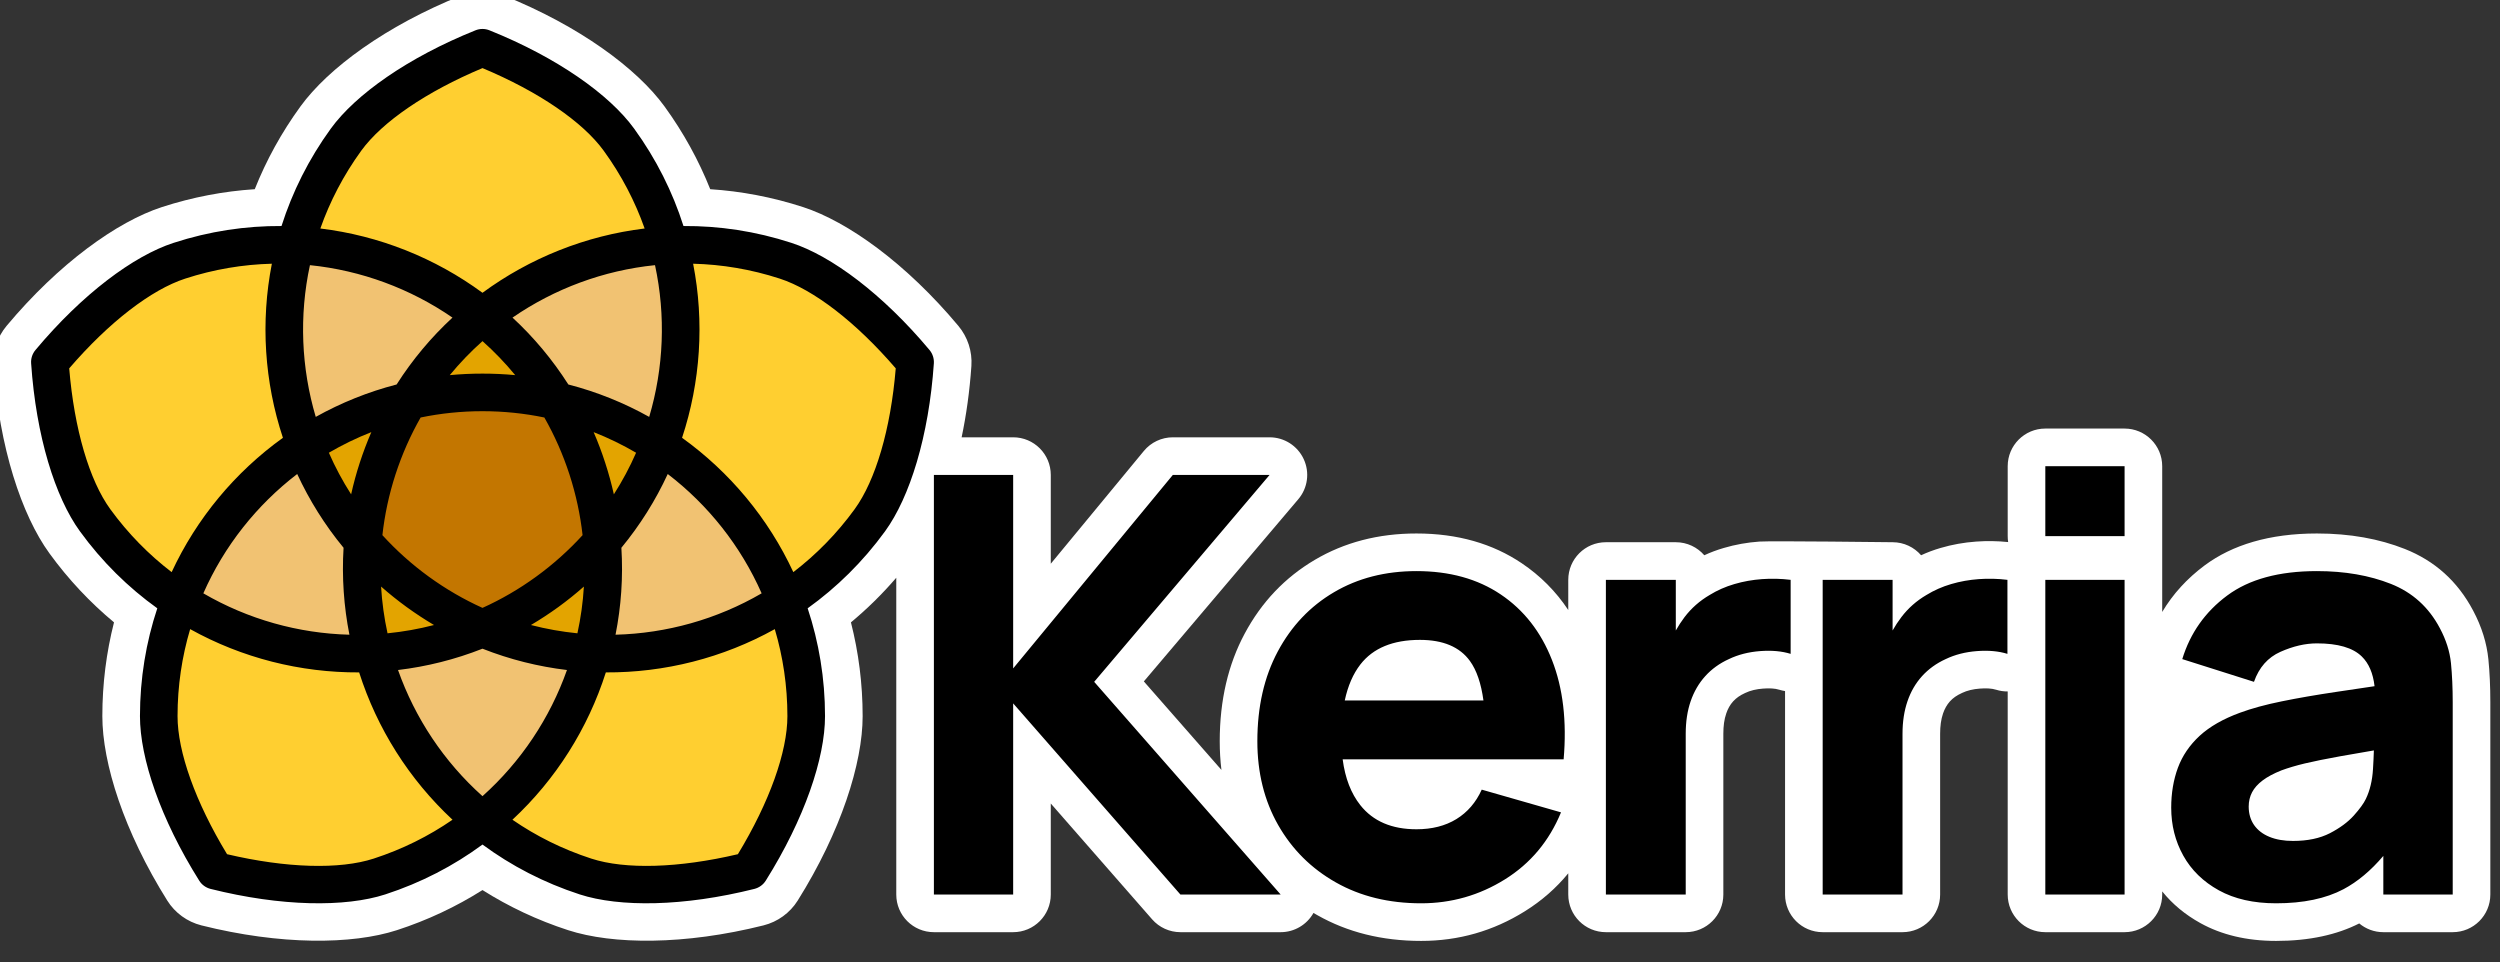 <?xml version="1.0" encoding="UTF-8" standalone="no"?>
<!DOCTYPE svg PUBLIC "-//W3C//DTD SVG 1.1//EN" "http://www.w3.org/Graphics/SVG/1.1/DTD/svg11.dtd">
<svg width="100%" height="100%" viewBox="0 0 200 77" version="1.1" xmlns="http://www.w3.org/2000/svg" xmlns:xlink="http://www.w3.org/1999/xlink" xml:space="preserve" xmlns:serif="http://www.serif.com/" style="fill-rule:evenodd;clip-rule:evenodd;stroke-linejoin:round;stroke-miterlimit:2;">
    <rect x="0" y="0" width="200" height="77" fill="#333333" stroke="none"/>
    <g transform="matrix(1,0,0,1,-1592,-3399)">
        <g id="Artboard7" transform="matrix(1,0,0,1,-90.654,180.458)">
            <rect x="1429.81" y="2694.8" width="1020.36" height="655.677" style="fill:none;"/>
            <g transform="matrix(0.304,0,0,0.304,1265.15,2662.62)">
                <path d="M1609.23,1980.73C1605.54,1985.03 1601.55,1988.94 1597.3,1992.47C1599.31,2000.37 1600.38,2008.63 1600.38,2017.15C1600.38,2029.54 1594.68,2047.51 1583.28,2065.7C1581.24,2068.94 1578.03,2071.27 1574.31,2072.21C1553.49,2077.43 1534.64,2077.3 1522.86,2073.47C1514.76,2070.84 1507.23,2067.27 1500.34,2062.92C1493.45,2067.27 1485.92,2070.84 1477.82,2073.47C1466.03,2077.3 1447.18,2077.43 1426.36,2072.21C1422.65,2071.27 1419.43,2068.94 1417.4,2065.7C1405.99,2047.51 1400.3,2029.54 1400.3,2017.15C1400.3,2008.63 1401.36,2000.37 1403.37,1992.47C1397.11,1987.26 1391.38,1981.2 1386.38,1974.31C1379.09,1964.29 1373.14,1946.4 1371.68,1924.99C1371.42,1921.16 1372.64,1917.39 1375.1,1914.45C1388.87,1897.98 1404.2,1887.01 1415.99,1883.18C1424.09,1880.55 1432.28,1879.01 1440.41,1878.48C1443.42,1870.91 1447.42,1863.6 1452.43,1856.71C1459.71,1846.68 1474.88,1835.49 1494.8,1827.49C1498.35,1826.06 1502.32,1826.06 1505.88,1827.49C1525.79,1835.49 1540.96,1846.68 1548.25,1856.71C1553.25,1863.6 1557.25,1870.91 1560.27,1878.48C1568.39,1879.01 1576.59,1880.55 1584.69,1883.18C1596.47,1887.01 1611.8,1897.98 1625.57,1914.45C1628.03,1917.39 1629.26,1921.16 1629,1924.99C1628.54,1931.63 1627.66,1937.93 1626.43,1943.77L1639.99,1943.77C1645.46,1943.77 1649.89,1948.2 1649.89,1953.67L1649.89,1977.04L1674.38,1947.37C1676.26,1945.09 1679.06,1943.77 1682.01,1943.77L1707.47,1943.77C1711.33,1943.77 1714.83,1946.01 1716.45,1949.51C1718.08,1953.01 1717.52,1957.13 1715.02,1960.07L1674.38,2008.01L1694.8,2031.3C1694.5,2028.87 1694.35,2026.35 1694.35,2023.76C1694.35,2012.92 1696.6,2003.5 1700.89,1995.48C1705.36,1987.11 1711.54,1980.64 1719.39,1976.01C1727.14,1971.44 1736.04,1969.08 1746.12,1969.08C1756.99,1969.08 1766.2,1971.78 1773.81,1976.9C1778.68,1980.17 1782.78,1984.27 1786.07,1989.22L1786.07,1981.28C1786.07,1975.81 1790.5,1971.38 1795.97,1971.38L1814.37,1971.38C1817.37,1971.38 1820.05,1972.71 1821.87,1974.81C1823.5,1974.05 1825.21,1973.41 1827,1972.89C1830.02,1972 1833.14,1971.44 1836.37,1971.21C1839.51,1970.99 1871.42,1971.38 1871.42,1971.38C1874.42,1971.38 1877.1,1972.71 1878.92,1974.81C1880.55,1974.05 1882.26,1973.41 1884.05,1972.89C1887.08,1972 1890.2,1971.44 1893.42,1971.21C1896.22,1971.01 1899.03,1971.05 1901.83,1971.34C1901.75,1970.83 1901.71,1970.31 1901.71,1969.78L1901.71,1951.37C1901.71,1945.9 1906.14,1941.47 1911.61,1941.47L1932.47,1941.47C1937.93,1941.47 1942.37,1945.9 1942.37,1951.37L1942.37,1989.73C1945.18,1985.01 1948.91,1980.92 1953.55,1977.47C1960.8,1972.09 1970.58,1969.08 1983.08,1969.08C1991.76,1969.08 1999.47,1970.48 2006.21,1973.15C2014.12,1976.28 2020.12,1981.68 2024.19,1989.37C2026.47,1993.65 2027.78,1997.94 2028.21,2002.22C2028.54,2005.59 2028.72,2009.34 2028.72,2013.49L2028.72,2064.1C2028.72,2069.57 2024.28,2074 2018.82,2074L2000.56,2074C1998.15,2074 1995.93,2073.13 1994.22,2071.7C1988.39,2074.66 1981.12,2076.3 1972.34,2076.3C1964.52,2076.3 1957.92,2074.65 1952.49,2071.65C1948.41,2069.4 1945.05,2066.6 1942.37,2063.27L1942.37,2064.1C1942.37,2069.57 1937.93,2074 1932.47,2074L1911.61,2074C1906.14,2074 1901.71,2069.57 1901.71,2064.1L1901.71,2010.65C1900.7,2010.66 1899.68,2010.52 1898.7,2010.21C1897.46,2009.82 1896.01,2009.78 1894.37,2009.9C1892.64,2010.03 1891.06,2010.39 1889.66,2011.06C1889.61,2011.09 1889.56,2011.11 1889.51,2011.14C1888.33,2011.67 1887.32,2012.37 1886.51,2013.26C1885.71,2014.15 1885.12,2015.22 1884.7,2016.43C1884.16,2018.01 1883.93,2019.79 1883.93,2021.77L1883.93,2064.1C1883.93,2069.57 1879.5,2074 1874.03,2074L1853.02,2074C1847.55,2074 1843.12,2069.57 1843.12,2064.1L1843.12,2010.55C1842.62,2010.47 1842.13,2010.36 1841.64,2010.21C1840.4,2009.82 1838.96,2009.78 1837.32,2009.9C1835.58,2010.03 1834.01,2010.39 1832.61,2011.06C1832.56,2011.09 1832.5,2011.11 1832.45,2011.14C1831.28,2011.67 1830.27,2012.37 1829.46,2013.26C1828.65,2014.15 1828.06,2015.22 1827.65,2016.43C1827.1,2018.01 1826.88,2019.79 1826.88,2021.77L1826.88,2064.1C1826.88,2069.57 1822.45,2074 1816.98,2074L1795.97,2074C1790.5,2074 1786.07,2069.57 1786.07,2064.1L1786.07,2058.51C1782.87,2062.42 1779.06,2065.75 1774.63,2068.51C1766.31,2073.7 1757.22,2076.3 1747.35,2076.3C1737.01,2076.3 1727.92,2073.99 1720.05,2069.53C1719.7,2069.34 1719.36,2069.14 1719.02,2068.94C1717.28,2072.04 1713.99,2074 1710.39,2074L1684.01,2074C1681.15,2074 1678.43,2072.76 1676.56,2070.62L1649.89,2040.14L1649.89,2064.1C1649.89,2069.57 1645.46,2074 1639.99,2074L1619.13,2074C1613.66,2074 1609.23,2069.57 1609.23,2064.1L1609.23,1980.73Z" style="fill:white;"/>
            </g>
            <g transform="matrix(0.304,0,0,0.304,1265.15,2662.62)">
                <path d="M1500.34,1994.06C1494.42,1991.57 1488.7,1988.37 1483.29,1984.43C1477.87,1980.5 1473.06,1976.05 1468.86,1971.19C1469.4,1964.8 1470.68,1958.36 1472.75,1952C1474.82,1945.64 1477.56,1939.68 1480.88,1934.19C1487.13,1932.73 1493.65,1931.95 1500.34,1931.95C1507.03,1931.95 1513.54,1932.73 1519.79,1934.19C1523.11,1939.68 1525.86,1945.64 1527.93,1952C1529.99,1958.36 1531.27,1964.8 1531.81,1971.19C1527.62,1976.05 1522.8,1980.5 1517.39,1984.43C1511.98,1988.37 1506.25,1991.57 1500.34,1994.06Z" style="fill:rgb(195,118,0);"/>
            </g>
            <g transform="matrix(0.304,0,0,0.304,1265.15,2663.34)">
                <path d="M1480.88,1931.81C1477.56,1937.3 1474.82,1943.26 1472.75,1949.62C1470.68,1955.98 1469.4,1962.42 1468.86,1968.81C1462.28,1961.19 1457.22,1952.59 1453.75,1943.45C1461.93,1938.09 1471.08,1934.1 1480.88,1931.81ZM1468.86,1968.81C1473.06,1973.67 1477.87,1978.12 1483.29,1982.05C1488.7,1985.99 1494.42,1989.19 1500.34,1991.68C1491.06,1995.59 1481.31,1997.74 1471.55,1998.21C1468.98,1988.78 1468.01,1978.84 1468.86,1968.81ZM1500.34,1991.68C1506.25,1989.19 1511.98,1985.99 1517.39,1982.05C1522.8,1978.12 1527.62,1973.67 1531.81,1968.81C1532.66,1978.84 1531.7,1988.78 1529.13,1998.21C1519.37,1997.74 1509.62,1995.59 1500.34,1991.68ZM1531.81,1968.81C1531.27,1962.42 1529.99,1955.98 1527.93,1949.62C1525.86,1943.26 1523.11,1937.3 1519.79,1931.81C1529.59,1934.1 1538.75,1938.09 1546.92,1943.45C1543.46,1952.59 1538.39,1961.19 1531.81,1968.81ZM1519.79,1931.81C1513.54,1930.35 1507.03,1929.58 1500.34,1929.58C1493.65,1929.58 1487.13,1930.35 1480.88,1931.81C1486.1,1923.2 1492.72,1915.72 1500.34,1909.6C1507.96,1915.72 1514.58,1923.2 1519.79,1931.81Z" style="fill:rgb(227,164,0);"/>
            </g>
            <g transform="matrix(0.304,0,0,0.304,1265.15,2662.62)">
                <path d="M1453.75,1945.83C1457.22,1954.97 1462.28,1963.57 1468.86,1971.19C1468.01,1981.22 1468.98,1991.16 1471.55,2000.59C1453.73,2001.46 1435.85,1996.73 1420.7,1986.84C1427.15,1969.93 1438.83,1955.6 1453.75,1945.83ZM1471.55,2000.59C1481.31,2000.12 1491.06,1997.97 1500.34,1994.06C1509.62,1997.97 1519.37,2000.12 1529.13,2000.59C1524.45,2017.81 1514.42,2033.34 1500.34,2044.7C1486.25,2033.34 1476.23,2017.81 1471.55,2000.59ZM1529.13,2000.59C1531.7,1991.16 1532.66,1981.22 1531.81,1971.19C1538.39,1963.57 1543.46,1954.97 1546.92,1945.83C1561.85,1955.6 1573.53,1969.93 1579.97,1986.84C1564.82,1996.73 1546.95,2001.46 1529.13,2000.59ZM1546.92,1945.83C1538.75,1940.47 1529.59,1936.48 1519.79,1934.19C1514.58,1925.58 1507.96,1918.1 1500.34,1911.98C1514.25,1900.81 1531.49,1894.13 1549.55,1893.22C1554.28,1910.69 1553.25,1929.15 1546.92,1945.83ZM1500.34,1911.98C1492.72,1918.1 1486.1,1925.58 1480.88,1934.19C1471.08,1936.48 1461.93,1940.47 1453.75,1945.83C1447.42,1929.15 1446.4,1910.69 1451.12,1893.22C1469.19,1894.13 1486.43,1900.81 1500.34,1911.98Z" style="fill:rgb(241,194,114);"/>
            </g>
            <g transform="matrix(0.304,0,1.68966e-17,0.304,1265.15,2662.62)">
                <path d="M1451.12,1893.22C1446.4,1910.69 1447.42,1929.15 1453.75,1945.83C1438.83,1955.6 1427.15,1969.93 1420.7,1986.84C1412.26,1981.33 1404.66,1974.22 1398.39,1965.59C1392.27,1957.15 1387.72,1941.98 1386.49,1923.97C1398.07,1910.13 1410.67,1900.52 1420.58,1897.3C1430.73,1894.01 1441.05,1892.72 1451.12,1893.22ZM1420.7,1986.84C1435.85,1996.73 1453.73,2001.46 1471.55,2000.59C1476.23,2017.81 1486.25,2033.34 1500.34,2044.7C1492.49,2051.02 1483.38,2056.05 1473.23,2059.35C1463.32,2062.57 1447.48,2062.2 1429.98,2057.81C1420.39,2042.51 1415.14,2027.57 1415.14,2017.15C1415.14,2006.48 1417.11,1996.26 1420.7,1986.84ZM1500.34,2044.7C1514.42,2033.34 1524.45,2017.81 1529.13,2000.59C1546.95,2001.46 1564.82,1996.73 1579.97,1986.84C1583.56,1996.26 1585.53,2006.48 1585.53,2017.15C1585.53,2027.57 1580.29,2042.51 1570.7,2057.81C1553.19,2062.2 1537.36,2062.57 1527.44,2059.35C1517.3,2056.05 1508.18,2051.02 1500.34,2044.7ZM1579.97,1986.84C1573.53,1969.93 1561.85,1955.6 1546.92,1945.83C1553.25,1929.15 1554.28,1910.69 1549.55,1893.22C1559.62,1892.72 1569.95,1894.01 1580.1,1897.3C1590.01,1900.52 1602.6,1910.13 1614.18,1923.97C1612.95,1941.98 1608.41,1957.15 1602.28,1965.59C1596.01,1974.22 1588.41,1981.33 1579.97,1986.84ZM1549.55,1893.22C1531.49,1894.13 1514.25,1900.81 1500.34,1911.98C1486.43,1900.81 1469.19,1894.13 1451.12,1893.22C1453.75,1883.49 1458.16,1874.07 1464.44,1865.43C1470.57,1857 1483.59,1848 1500.34,1841.26C1517.08,1848 1530.11,1857 1536.24,1865.43C1542.51,1874.07 1546.92,1883.49 1549.55,1893.22Z" style="fill:rgb(255,207,48);"/>
            </g>
            <g transform="matrix(0.304,0,0,0.304,1265.15,2662.62)">
                <path d="M1414.76,1988.77C1407.12,1983.29 1400.21,1976.51 1394.39,1968.49C1387.88,1959.53 1382.86,1943.45 1381.56,1924.31C1381.47,1923.04 1381.88,1921.78 1382.7,1920.8C1395.01,1906.08 1408.51,1896.02 1419.05,1892.6C1428.48,1889.53 1438.05,1888.11 1447.45,1888.17C1450.3,1879.21 1454.61,1870.55 1460.43,1862.53C1466.95,1853.56 1480.69,1843.83 1498.49,1836.67C1499.68,1836.19 1501,1836.19 1502.18,1836.67C1519.99,1843.83 1533.73,1853.56 1540.24,1862.53C1546.07,1870.55 1550.38,1879.21 1553.23,1888.17C1562.63,1888.11 1572.2,1889.53 1581.63,1892.6C1592.16,1896.02 1605.67,1906.08 1617.98,1920.8C1618.8,1921.78 1619.2,1923.04 1619.12,1924.31C1617.81,1943.45 1612.8,1959.53 1606.29,1968.49C1600.46,1976.51 1593.55,1983.29 1585.91,1988.77C1588.87,1997.69 1590.48,2007.24 1590.48,2017.15C1590.48,2028.23 1585.08,2044.18 1574.89,2060.43C1574.21,2061.52 1573.14,2062.29 1571.9,2062.61C1553.29,2067.28 1536.45,2067.48 1525.92,2064.06C1516.49,2060.99 1507.91,2056.52 1500.34,2050.94C1492.77,2056.52 1484.19,2060.99 1474.76,2064.06C1464.22,2067.48 1447.38,2067.28 1428.77,2062.61C1427.53,2062.29 1426.46,2061.52 1425.79,2060.43C1415.59,2044.18 1410.2,2028.23 1410.2,2017.15C1410.2,2007.24 1411.8,1997.69 1414.76,1988.77ZM1444.91,1898.09C1437.34,1898.28 1429.67,1899.55 1422.11,1902.01C1413.19,1904.91 1402.06,1913.46 1391.58,1925.63C1392.91,1941.63 1396.88,1955.09 1402.39,1962.68C1407.07,1969.11 1412.53,1974.65 1418.54,1979.25C1425.12,1965.09 1435.26,1952.92 1447.82,1943.9C1442.96,1929.22 1441.91,1913.41 1444.91,1898.09ZM1508.22,2044.41C1514.46,2048.71 1521.41,2052.18 1528.98,2054.64C1537.89,2057.54 1551.92,2057.16 1567.55,2053.48C1575.88,2039.75 1580.58,2026.53 1580.58,2017.15C1580.58,2009.19 1579.42,2001.51 1577.26,1994.25C1563.62,2001.84 1548.26,2005.72 1532.8,2005.64C1528.1,2020.37 1519.66,2033.78 1508.22,2044.41ZM1484.06,1938.56C1481.4,1943.22 1479.18,1948.23 1477.45,1953.53C1475.73,1958.83 1474.59,1964.19 1474,1969.52C1477.61,1973.49 1481.68,1977.15 1486.19,1980.43C1490.71,1983.71 1495.45,1986.45 1500.34,1988.66C1505.23,1986.45 1509.97,1983.71 1514.48,1980.43C1518.99,1977.15 1523.06,1973.49 1526.68,1969.52C1526.08,1964.19 1524.94,1958.83 1523.22,1953.53C1521.5,1948.23 1519.27,1943.22 1516.62,1938.56C1511.36,1937.47 1505.91,1936.9 1500.34,1936.9C1494.76,1936.9 1489.32,1937.47 1484.06,1938.56ZM1545.74,1898.47C1532.21,1899.85 1519.31,1904.65 1508.24,1912.27C1513.81,1917.42 1518.76,1923.32 1522.93,1929.87C1530.45,1931.81 1537.59,1934.7 1544.21,1938.4C1548.03,1925.52 1548.61,1911.76 1545.74,1898.47ZM1471.09,1942.41C1467.21,1943.93 1463.47,1945.75 1459.91,1947.83C1461.57,1951.61 1463.52,1955.27 1465.77,1958.78C1466.39,1956.01 1467.14,1953.23 1468.04,1950.47C1468.94,1947.71 1469.96,1945.02 1471.09,1942.41ZM1423.41,1994.25C1421.25,2001.51 1420.09,2009.19 1420.09,2017.15C1420.09,2026.53 1424.79,2039.75 1433.12,2053.48C1448.75,2057.16 1462.78,2057.54 1471.7,2054.64C1479.27,2052.18 1486.22,2048.71 1492.45,2044.41C1481.02,2033.78 1472.58,2020.37 1467.88,2005.64C1452.42,2005.72 1437.06,2001.84 1423.41,1994.25ZM1582.14,1979.25C1588.15,1974.65 1593.61,1969.11 1598.28,1962.68C1603.79,1955.09 1607.77,1941.63 1609.09,1925.63C1598.62,1913.46 1587.49,1904.91 1578.57,1902.01C1571,1899.55 1563.34,1898.28 1555.77,1898.09C1558.77,1913.41 1557.71,1929.22 1552.86,1943.9C1565.41,1952.92 1575.56,1965.09 1582.14,1979.25ZM1573.8,1984.83C1568.31,1972.39 1559.76,1961.6 1549.09,1953.43C1545.91,1960.32 1541.83,1966.85 1536.89,1972.84C1537.37,1980.59 1536.83,1988.27 1535.35,1995.72C1548.79,1995.37 1562.05,1991.67 1573.8,1984.83ZM1500.34,1918.46C1497.26,1921.2 1494.38,1924.19 1491.73,1927.41C1494.56,1927.14 1497.43,1927.01 1500.34,1927.01C1503.24,1927.01 1506.11,1927.14 1508.95,1927.41C1506.3,1924.19 1503.42,1921.2 1500.34,1918.46ZM1451.58,1953.43C1440.92,1961.6 1432.36,1972.39 1426.88,1984.83C1438.63,1991.67 1451.89,1995.37 1465.32,1995.72C1463.85,1988.27 1463.31,1980.59 1463.78,1972.84C1458.84,1966.85 1454.77,1960.32 1451.58,1953.43ZM1500.34,2038.21C1510.47,2029.14 1518.09,2017.67 1522.57,2005.01C1515.04,2004.11 1507.56,2002.25 1500.34,1999.4C1493.11,2002.25 1485.64,2004.11 1478.11,2005.01C1482.59,2017.67 1490.2,2029.14 1500.34,2038.21ZM1540.76,1947.83C1537.2,1945.75 1533.47,1943.93 1529.59,1942.41C1530.72,1945.02 1531.74,1947.71 1532.63,1950.47C1533.53,1953.23 1534.29,1956.01 1534.91,1958.78C1537.15,1955.27 1539.11,1951.61 1540.76,1947.83ZM1473.65,1983.05C1473.9,1987.21 1474.47,1991.32 1475.35,1995.35C1479.46,1994.94 1483.55,1994.22 1487.58,1993.17C1485.13,1991.72 1482.73,1990.14 1480.38,1988.44C1478.03,1986.73 1475.79,1984.93 1473.65,1983.05ZM1543.01,1888.82C1540.49,1881.68 1536.91,1874.78 1532.23,1868.34C1526.72,1860.76 1515.15,1852.82 1500.34,1846.61C1485.53,1852.82 1473.95,1860.76 1468.44,1868.34C1463.77,1874.78 1460.19,1881.68 1457.67,1888.82C1473.17,1890.7 1487.88,1896.59 1500.34,1905.74C1512.8,1896.59 1527.51,1890.7 1543.01,1888.82ZM1454.93,1898.47C1452.06,1911.76 1452.64,1925.52 1456.46,1938.4C1463.09,1934.7 1470.23,1931.81 1477.74,1929.87C1481.91,1923.32 1486.87,1917.42 1492.44,1912.27C1481.37,1904.65 1468.46,1899.85 1454.93,1898.47ZM1525.32,1995.35C1526.2,1991.32 1526.78,1987.21 1527.02,1983.05C1524.89,1984.93 1522.65,1986.73 1520.3,1988.44C1517.95,1990.14 1515.54,1991.72 1513.09,1993.17C1517.13,1994.22 1521.22,1994.94 1525.32,1995.35ZM1619.13,2064.1L1619.13,1953.67L1639.99,1953.67L1639.99,2004.59L1682.01,1953.67L1707.47,1953.67L1661.31,2008.12L1710.39,2064.1L1684.01,2064.1L1639.99,2013.79L1639.99,2064.1L1619.13,2064.1ZM1726.7,2028.52C1727.35,2033.48 1728.91,2037.51 1731.36,2040.59C1734.71,2044.81 1739.63,2046.92 1746.12,2046.92C1750.21,2046.92 1753.71,2046.03 1756.63,2044.24C1759.54,2042.45 1761.77,2039.87 1763.3,2036.49L1784.16,2042.47C1781.04,2050.04 1776.12,2055.92 1769.39,2060.11C1762.67,2064.3 1755.32,2066.4 1747.35,2066.4C1738.86,2066.4 1731.38,2064.57 1724.92,2060.91C1718.45,2057.26 1713.39,2052.22 1709.73,2045.81C1706.08,2039.39 1704.25,2032.04 1704.25,2023.76C1704.25,2014.71 1706.04,2006.84 1709.62,2000.14C1713.2,1993.44 1718.13,1988.24 1724.42,1984.54C1730.71,1980.83 1737.94,1978.98 1746.12,1978.98C1754.81,1978.98 1762.2,1981.02 1768.28,1985.11C1774.37,1989.2 1778.87,1994.95 1781.78,2002.37C1784.69,2009.78 1785.72,2018.5 1784.85,2028.52L1726.7,2028.52ZM1763.75,2013.03C1763.14,2008.54 1761.96,2005.07 1760.19,2002.63C1757.51,1998.93 1753.12,1997.08 1747.04,1997.08C1739.93,1997.08 1734.71,1999.24 1731.36,2003.55C1729.44,2006.03 1728.07,2009.19 1727.25,2013.03L1763.75,2013.03ZM1814.37,1994.61C1815.06,1993.38 1815.83,1992.21 1816.67,1991.09C1818.46,1988.74 1820.66,1986.8 1823.27,1985.27C1825.26,1984.04 1827.43,1983.08 1829.79,1982.39C1832.14,1981.7 1834.57,1981.27 1837.07,1981.09C1839.58,1980.91 1842.08,1980.97 1844.59,1981.28L1844.59,2000.76C1842.29,2000.04 1839.61,1999.8 1836.57,2000.03C1833.53,2000.26 1830.78,2000.96 1828.33,2002.14C1825.87,2003.26 1823.8,2004.76 1822.12,2006.62C1820.43,2008.49 1819.15,2010.69 1818.28,2013.22C1817.41,2015.75 1816.98,2018.6 1816.98,2021.77L1816.98,2064.1L1795.97,2064.1L1795.97,1981.28L1814.37,1981.28L1814.37,1994.61ZM1871.42,1994.61C1872.11,1993.38 1872.88,1992.21 1873.73,1991.09C1875.52,1988.74 1877.71,1986.8 1880.32,1985.27C1882.32,1984.04 1884.49,1983.08 1886.84,1982.39C1889.19,1981.7 1891.62,1981.27 1894.12,1981.09C1896.63,1980.91 1899.13,1980.97 1901.64,1981.28L1901.64,2000.76C1899.34,2000.04 1896.67,1999.8 1893.63,2000.03C1890.58,2000.26 1887.84,2000.96 1885.38,2002.14C1882.93,2003.26 1880.86,2004.76 1879.17,2006.62C1877.48,2008.49 1876.2,2010.69 1875.34,2013.22C1874.47,2015.75 1874.03,2018.6 1874.03,2021.77L1874.03,2064.1L1853.02,2064.1L1853.02,1981.28L1871.42,1981.28L1871.42,1994.61ZM1911.61,1969.78L1911.61,1951.37L1932.47,1951.37L1932.47,1969.78L1911.61,1969.78ZM1911.61,2064.1L1911.61,1981.28L1932.47,1981.28L1932.47,2064.1L1911.61,2064.1ZM2000.56,2053.93C1997.27,2057.81 1993.78,2060.72 1990.1,2062.68C1985.42,2065.16 1979.5,2066.4 1972.34,2066.4C1966.41,2066.4 1961.39,2065.26 1957.28,2062.99C1953.16,2060.71 1950.04,2057.67 1947.92,2053.86C1945.8,2050.05 1944.74,2045.85 1944.74,2041.25C1944.74,2037.41 1945.33,2033.91 1946.5,2030.74C1947.68,2027.57 1949.58,2024.77 1952.21,2022.34C1954.85,2019.91 1958.39,2017.88 1962.84,2016.25C1965.9,2015.12 1969.56,2014.12 1973.8,2013.26C1978.04,2012.39 1982.85,2011.56 1988.22,2010.76C1991.38,2010.3 1994.72,2009.8 1998.25,2009.27C1997.86,2005.86 1996.74,2003.25 1994.89,2001.45C1992.54,1999.14 1988.6,1998 1983.08,1998C1980.01,1998 1976.82,1998.74 1973.49,2000.22C1970.17,2001.7 1967.85,2004.33 1966.52,2008.12L1947.65,2002.14C1949.75,1995.29 1953.68,1989.71 1959.46,1985.42C1965.24,1981.12 1973.11,1978.98 1983.08,1978.98C1990.39,1978.98 1996.88,1980.1 2002.56,1982.35C2008.23,1984.6 2012.53,1988.49 2015.44,1994.01C2017.08,1997.08 2018.05,2000.14 2018.36,2003.21C2018.66,2006.28 2018.82,2009.7 2018.82,2013.49L2018.82,2064.1L2000.56,2064.1L2000.56,2053.93ZM1998.07,2026.17C1994.63,2026.75 1991.68,2027.27 1989.21,2027.71C1985.38,2028.4 1982.29,2029.03 1979.93,2029.59C1977.58,2030.15 1975.51,2030.77 1973.72,2031.43C1971.68,2032.25 1970.03,2033.13 1968.78,2034.08C1967.53,2035.02 1966.61,2036.06 1966.02,2037.18C1965.43,2038.31 1965.13,2039.56 1965.13,2040.94C1965.13,2042.83 1965.61,2044.45 1966.55,2045.81C1967.5,2047.16 1968.84,2048.2 1970.58,2048.91C1972.32,2049.63 1974.39,2049.99 1976.79,2049.99C1980.63,2049.99 1983.86,2049.31 1986.49,2047.96C1989.12,2046.6 1991.22,2045.05 1992.78,2043.32C1994.34,2041.58 1995.4,2040.12 1995.96,2038.94C1997.04,2036.69 1997.66,2034.08 1997.84,2031.09C1997.95,2029.26 1998.03,2027.62 1998.07,2026.17Z"/>
            </g>
        </g>
    </g>
</svg>
